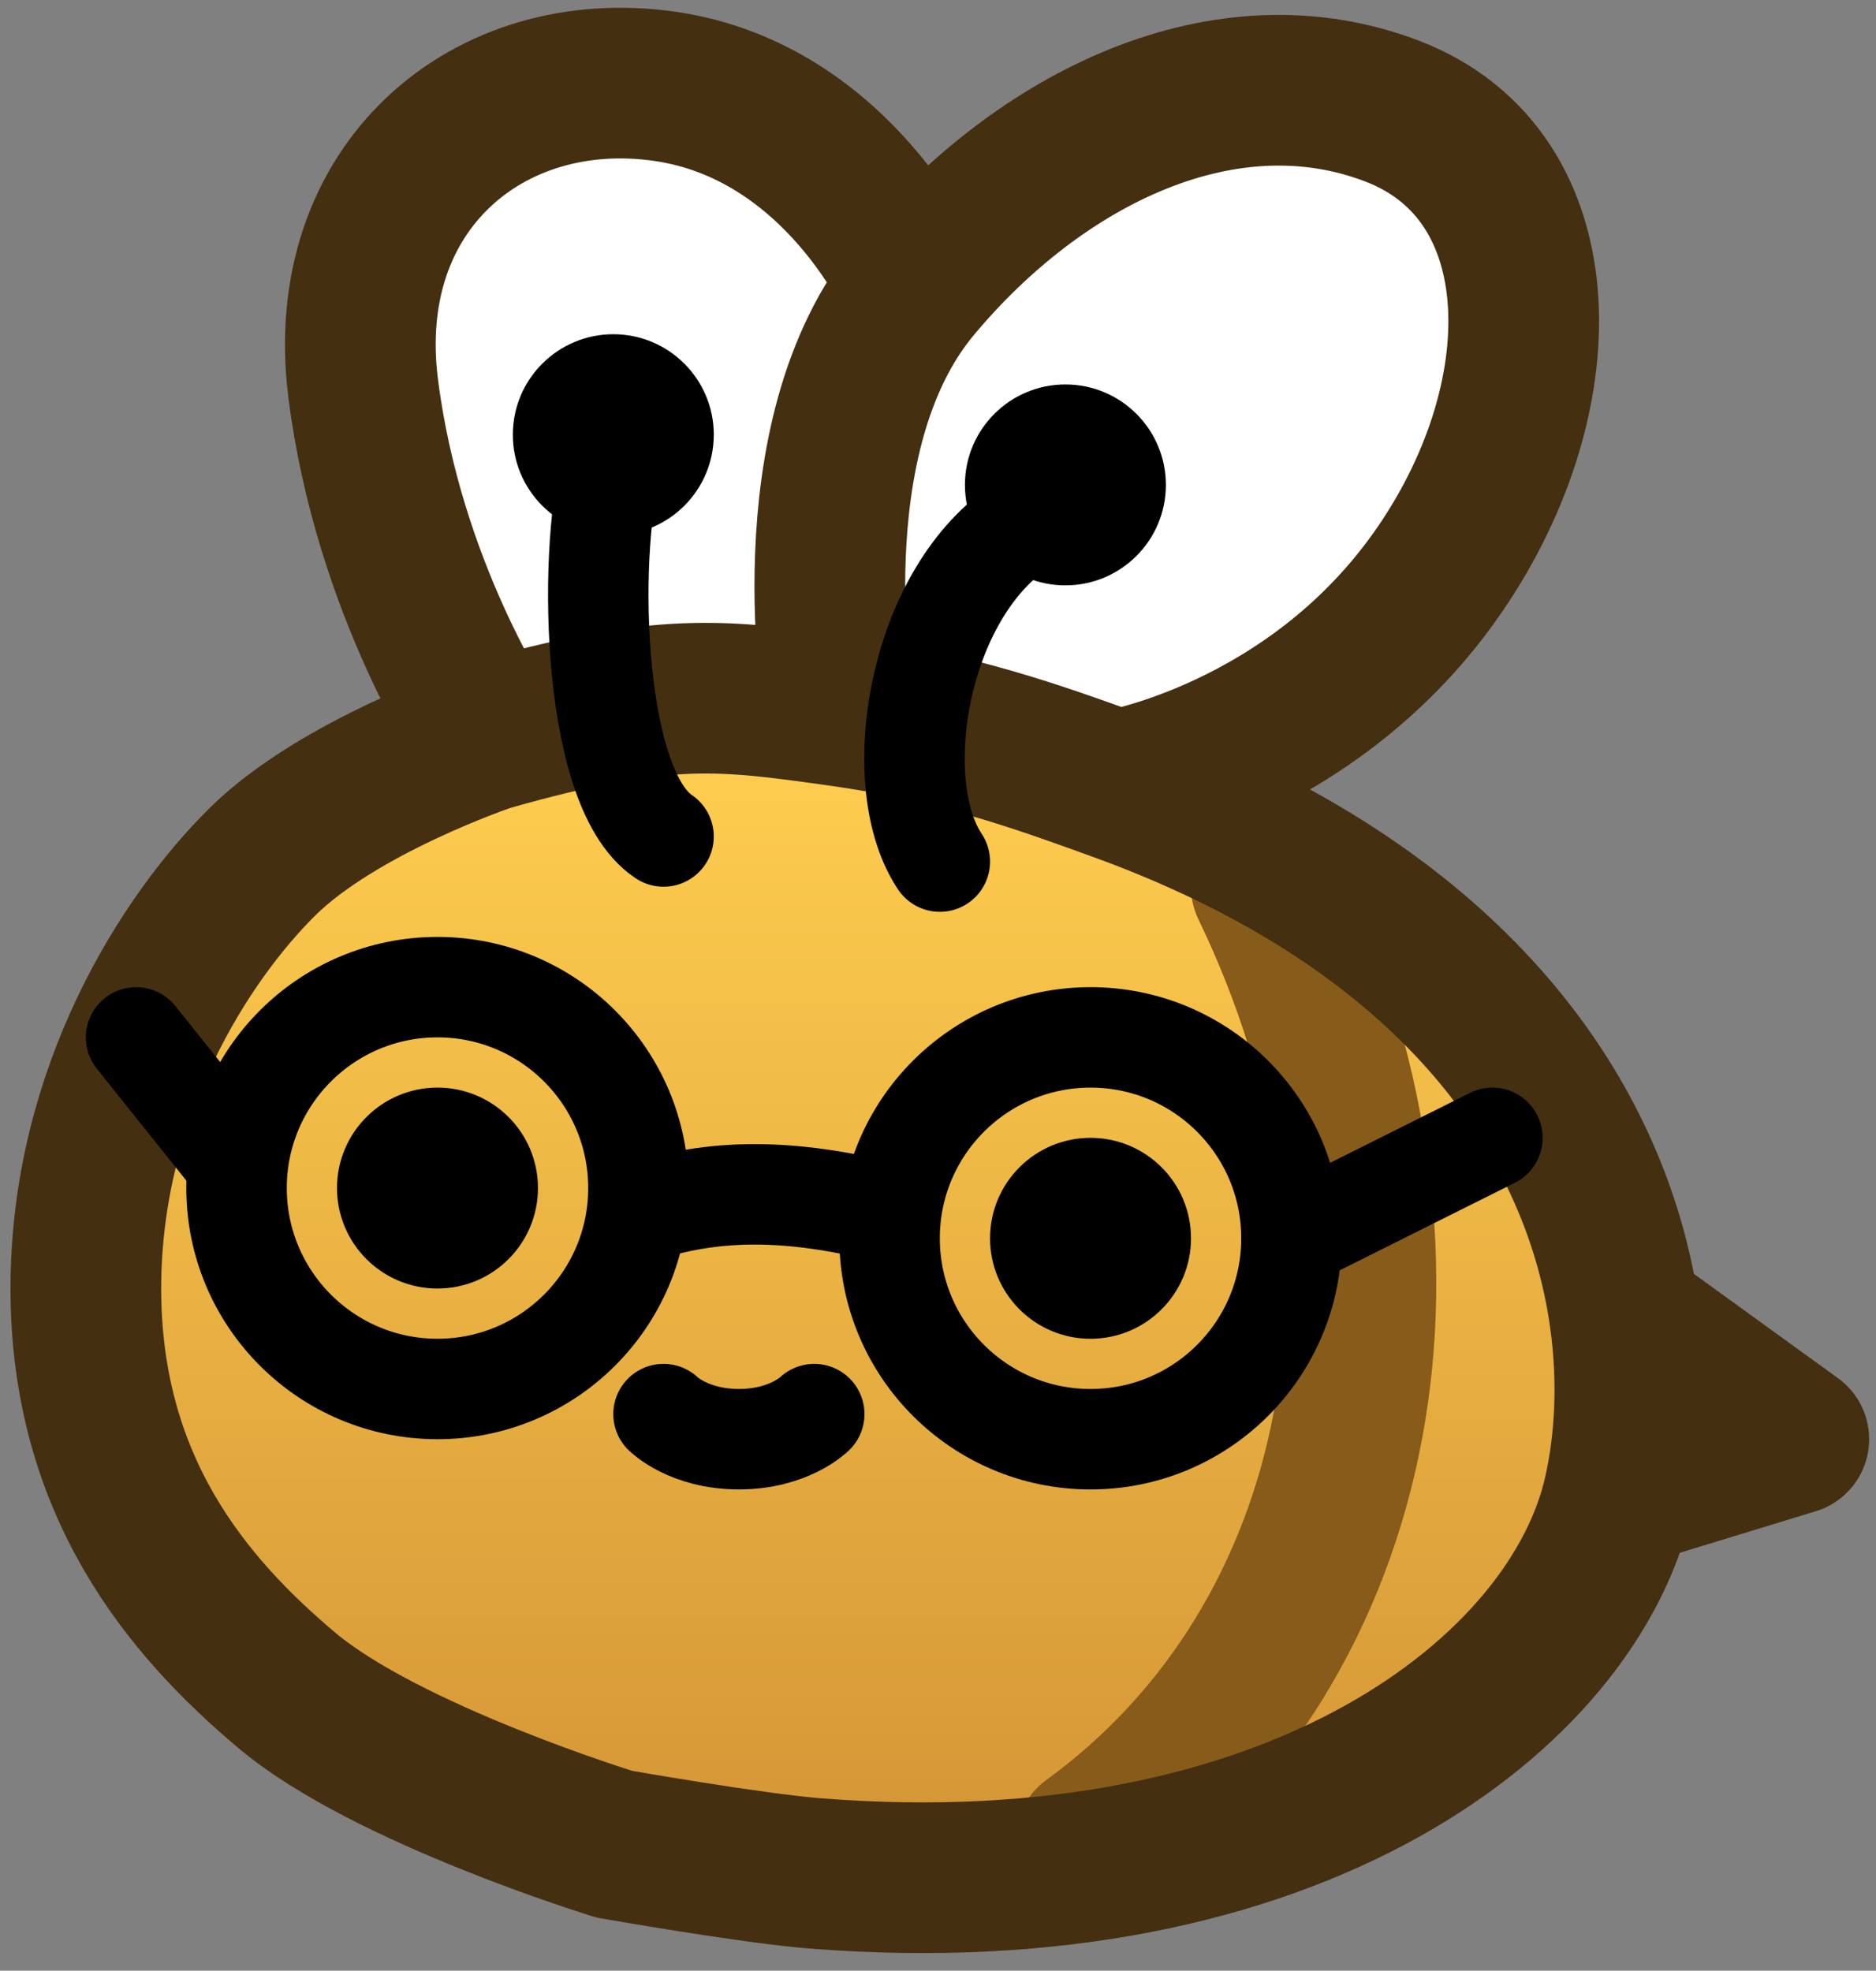 <svg width="79" height="83" viewBox="0 0 79 83" fill="none" xmlns="http://www.w3.org/2000/svg">
<rect x="0" y="0" width="79" height="83" fill="#808080" stroke="none"/>
<path d="M69.477 56.59C69.86 59.322 69.704 61.869 69.232 63.993C67.364 72.4 55.596 81.632 35.386 80.032C32.712 79.82 26.924 78.801 26.924 78.801C26.924 78.801 17.325 75.851 13.135 72.321C8.944 68.791 4.673 63.725 4.673 55.398C4.673 47.071 8.904 40.59 12.117 37.417C15.33 34.244 21.596 32.129 21.596 32.129C26.885 31.071 34.934 30.866 36.404 31.071C40.807 31.83 44.706 32.985 48.078 34.205C49.584 34.749 50.992 35.333 52.309 35.951C64.011 41.442 68.498 49.622 69.477 56.59Z" fill="url(#paint0_linear_17_978)"/>
<path d="M53.327 37.346C60.731 52.696 57.558 69.077 45.923 77.538" stroke="#875B19" stroke-width="6.346" stroke-linecap="round" stroke-linejoin="round"/>
<path d="M38.635 12.096C43.923 5.749 51.705 1.981 58.731 4.692C65.757 7.402 65.757 16.921 60.468 24.325C55.18 31.729 47.096 33.076 47.096 33.076C43.724 31.856 39.825 30.701 35.422 29.942C33.952 29.737 25.903 29.942 20.614 31C20.614 31 16.423 24.788 15.366 16.326C14.308 7.865 20.654 2.576 28.058 3.634C35.462 4.692 38.635 12.096 38.635 12.096Z" fill="white"/>
<path d="M35.346 29.942C35.346 29.942 33.271 18.442 38.559 12.096M35.346 29.942C40.235 30.625 43.648 31.856 47.021 33.076M35.346 29.942C30.457 29.26 27.942 28.885 20.538 31M68.174 62.865C68.647 60.74 68.802 58.194 68.419 55.461M68.174 62.865L75.538 60.615L68.419 55.461M68.174 62.865C66.306 71.272 54.538 80.504 34.328 78.903C31.655 78.692 25.867 77.672 25.867 77.672C25.867 77.672 16.268 74.723 12.077 71.192C7.886 67.662 3.615 62.597 3.615 54.269C3.615 45.942 7.846 39.462 11.059 36.288C14.272 33.115 20.538 31 20.538 31M68.419 55.461C67.441 48.493 62.953 40.313 51.252 34.822C49.934 34.204 48.526 33.62 47.021 33.076M38.559 12.096C43.848 5.749 51.63 1.981 58.655 4.692C65.681 7.402 65.681 16.921 60.393 24.325C55.104 31.729 47.021 33.076 47.021 33.076M38.559 12.096C38.559 12.096 35.386 4.692 27.982 3.634C20.578 2.576 14.232 7.865 15.29 16.326C16.348 24.788 20.538 31 20.538 31" stroke="#442F11" stroke-width="6.346" stroke-linecap="round" stroke-linejoin="round"/>
<path d="M27.942 35.231C24.769 33.115 24.769 22.538 25.827 19.365M39.577 36.288C37.462 33.115 38.519 25.712 42.467 22.538" stroke="black" stroke-width="4.231" stroke-linecap="round"/>
<circle cx="25.827" cy="18.308" r="4.231" fill="black"/>
<circle cx="44.865" cy="20.423" r="4.231" fill="black"/>
<circle cx="45.923" cy="52.154" r="4.231" fill="black"/>
<path d="M27.942 59.558C27.942 59.558 29 60.615 31.115 60.615C33.231 60.615 34.288 59.558 34.288 59.558" stroke="black" stroke-width="4.231" stroke-linecap="round"/>
<circle cx="18.423" cy="50.038" r="4.231" fill="black"/>
<circle cx="18.423" cy="50.038" r="8.462" stroke="black" stroke-width="4.231"/>
<path d="M26.885 51.096C30.058 50.038 33.231 50.038 37.462 51.096" stroke="black" stroke-width="4.231" stroke-linecap="round" stroke-linejoin="round"/>
<circle cx="45.923" cy="52.154" r="8.462" stroke="black" stroke-width="4.231"/>
<path d="M54.385 52.154L62.846 47.923M9.962 48.981L5.731 43.692" stroke="black" stroke-width="4.231" stroke-linecap="round" stroke-linejoin="round"/>
<defs>
<linearGradient id="paint0_linear_17_978" x1="37.183" y1="31" x2="37.183" y2="80.215" gradientUnits="userSpaceOnUse">
<stop stop-color="#FFCE4F"/>
<stop offset="1" stop-color="#D29335"/>
</linearGradient>
</defs>
</svg>
